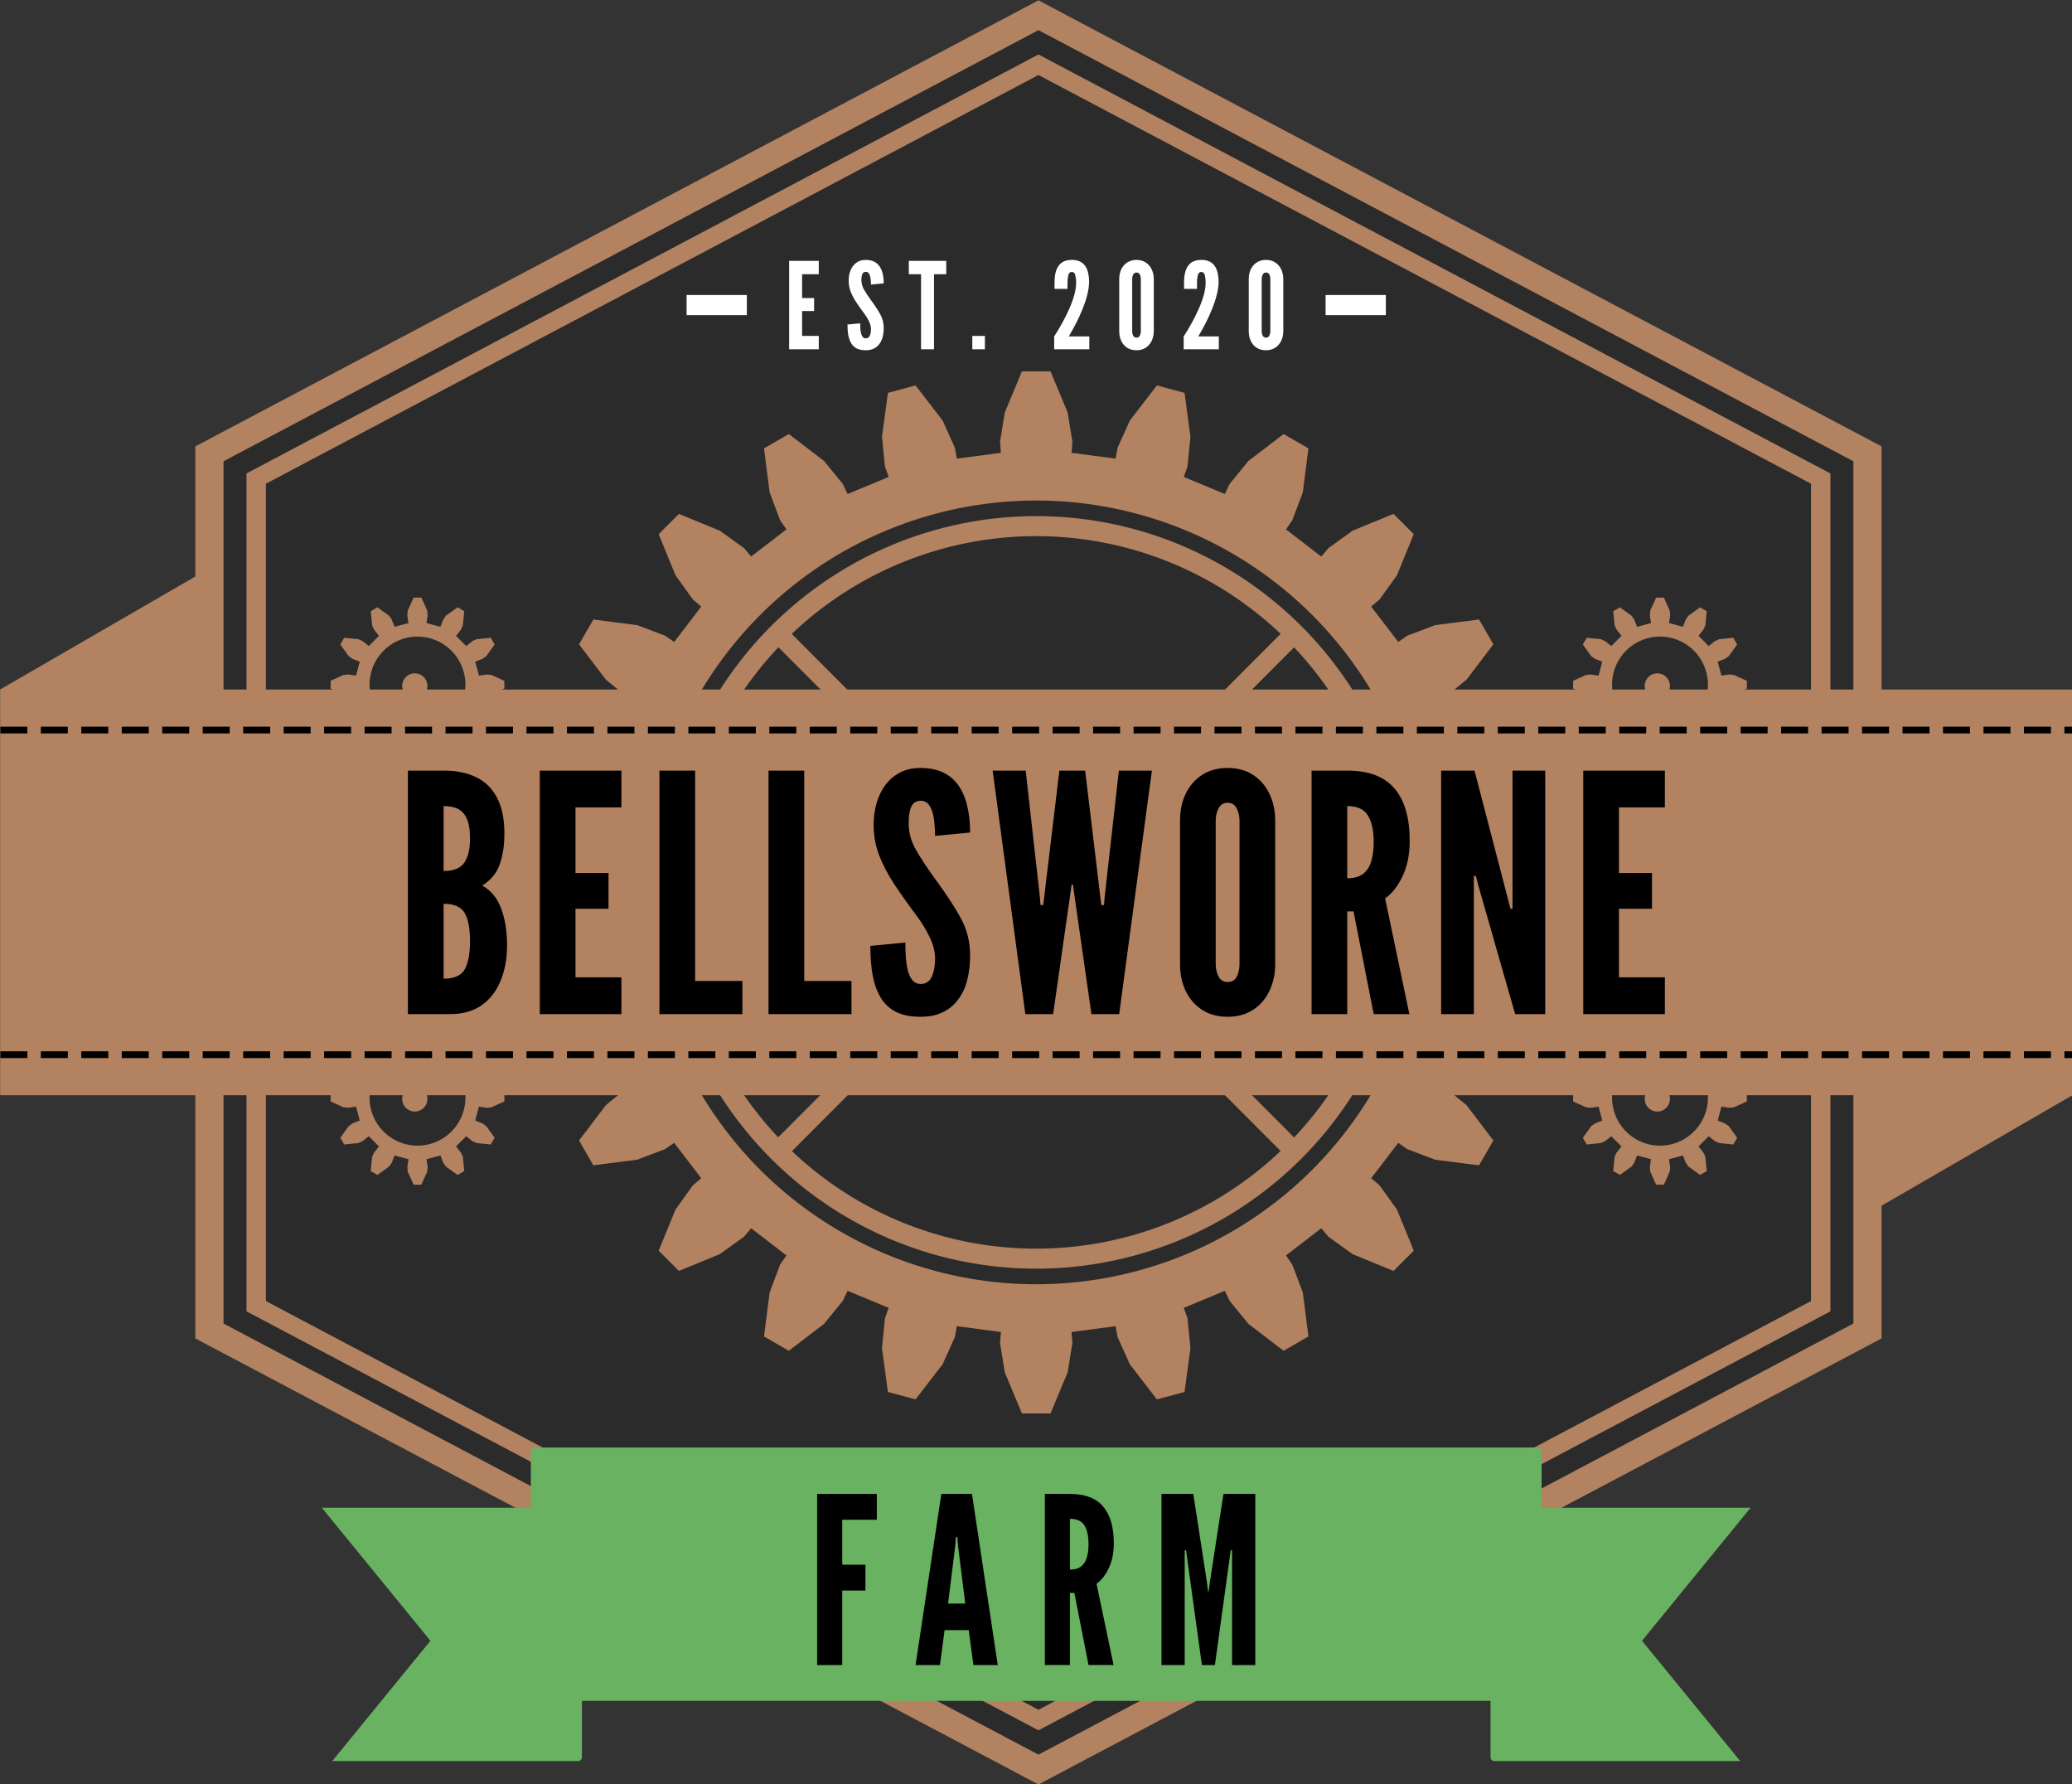 <?xml version="1.0" encoding="UTF-8" standalone="no"?>
<svg
   sodipodi:docname="bellsworne-farm-logo-NO-BG.svg"
   inkscape:version="1.2.2 (b0a8486541, 2022-12-01)"
   id="svg8"
   version="1.1"
   viewBox="0 0 635 546.609"
   height="2065.924"
   width="2400"
   inkscape:export-filename="D:\Bellsworne\bellsworne-banner-v1.png"
   inkscape:export-xdpi="95.800003"
   inkscape:export-ydpi="95.800003"
   xmlns:inkscape="http://www.inkscape.org/namespaces/inkscape"
   xmlns:sodipodi="http://sodipodi.sourceforge.net/DTD/sodipodi-0.dtd"
   xmlns="http://www.w3.org/2000/svg"
   xmlns:svg="http://www.w3.org/2000/svg"
   xmlns:rdf="http://www.w3.org/1999/02/22-rdf-syntax-ns#"
   xmlns:cc="http://creativecommons.org/ns#"
   xmlns:dc="http://purl.org/dc/elements/1.1/">
  <rect x="0" y="0" width="635" height="546.609" fill="#333333" stroke="none"/>
  <defs
     id="defs2" />
  <sodipodi:namedview
     id="base"
     pagecolor="#ffffff"
     bordercolor="#666666"
     borderopacity="1.0"
     inkscape:pageopacity="0"
     inkscape:pageshadow="2"
     inkscape:zoom="0.08"
     inkscape:cx="-112.5"
     inkscape:cy="1550"
     inkscape:document-units="px"
     inkscape:current-layer="layer4"
     inkscape:document-rotation="0"
     showgrid="false"
     inkscape:showpageshadow="false"
     showborder="false"
     units="px"
     inkscape:window-width="1920"
     inkscape:window-height="1016"
     inkscape:window-x="0"
     inkscape:window-y="0"
     inkscape:window-maximized="1"
     inkscape:snap-nodes="true"
     inkscape:snap-smooth-nodes="true"
     inkscape:snap-midpoints="false"
     inkscape:snap-intersection-paths="false"
     inkscape:object-paths="false"
     inkscape:snap-text-baseline="false"
     inkscape:snap-others="false"
     inkscape:object-nodes="false"
     inkscape:snap-bbox="false"
     inkscape:bbox-nodes="false"
     inkscape:snap-bbox-edge-midpoints="false"
     inkscape:snap-bbox-midpoints="false"
     inkscape:snap-global="true"
     inkscape:snap-object-midpoints="false"
     inkscape:pagecheckerboard="0"
     inkscape:deskcolor="#d1d1d1" />
  <g
     inkscape:label="Layer 1"
     inkscape:groupmode="layer"
     id="layer1"
     transform="translate(9473.112,-73.622)" />
  <g
     inkscape:groupmode="layer"
     id="layer4"
     inkscape:label="FARM"
     style="display:inline"
     transform="translate(9473.112,-73.622)">
    <g
       id="g4574"
       transform="matrix(2.056,0,0,2.061,-9515.663,-1416.473)">
      <g
         id="g4572"
         transform="translate(-432.833,937.233)">
        <path
           id="ellipse4482"
           style="fill:#ff0000;stroke-width:0.265"
           d="m 673.816,-36.513 a 64.216,39.688 0 0 1 -64.216,39.688 64.216,39.688 0 0 1 -64.216,-39.688 64.216,39.688 0 0 1 64.216,-39.688 64.216,39.688 0 0 1 64.216,39.688 z" />
        <path
           style="fill:#b28261;fill-opacity:1;stroke:none;stroke-width:0.265px;stroke-linecap:butt;stroke-linejoin:miter;stroke-opacity:1"
           d="m 762.442,-51.416 -49.179,28.393 2.7,-40.742 39.158,-0.794 z"
           id="path4484" />
        <path
           style="fill:#b28261;fill-opacity:1;stroke:none;stroke-width:0.265px;stroke-linecap:butt;stroke-linejoin:miter;stroke-opacity:1"
           d="m 453.533,-111.726 42.385,-24.471 -1.676,43.328 -34.925,-6.615 -5.783,-12.242"
           id="path4486" />
        <g
           id="g4500"
           transform="matrix(0.816,0,0,1,112.121,0)">
          <g
             id="g4492"
             transform="matrix(1.341,0,0,1,-177.686,6.735)"
             style="fill:#2b2b2b;fill-opacity:1;stroke:none">
            <path
               id="path4488"
               style="stroke-width:2.646"
               inkscape:transform-center-x="6.6571939e-06"
               inkscape:transform-center-y="1.7657093e-06"
               d="m 692.519,-26.785 -106.557,61.521 -106.557,-61.521 0,-123.041 106.557,-61.521 106.557,61.521 z" />
            <path
               id="path4490"
               style="stroke-width:3.839"
               inkscape:transform-center-x="6.1697596e-06"
               inkscape:transform-center-y="1.6364255e-06"
               d="m 698.892,-23.106 -112.93,65.2 -112.93,-65.2 0,-130.4 112.93,-65.2 112.93,65.2 z" />
          </g>
          <g
             id="g4498"
             transform="matrix(1.341,0,0,1,-177.686,6.735)"
             style="stroke:#b28261;stroke-opacity:1">
            <path
               id="path4494"
               style="fill:none;stroke-width:2.646"
               inkscape:transform-center-x="6.6571939e-06"
               inkscape:transform-center-y="1.7657093e-06"
               d="m 692.519,-26.785 -106.557,61.521 -106.557,-61.521 0,-123.041 106.557,-61.521 106.557,61.521 z" />
            <path
               id="path4496"
               style="fill:none;stroke-width:3.839"
               inkscape:transform-center-x="6.1697596e-06"
               inkscape:transform-center-y="1.6364255e-06"
               d="m 698.892,-23.106 -112.93,65.2 -112.93,-65.2 0,-130.4 112.93,-65.2 112.93,65.2 z" />
          </g>
        </g>
        <path
           id="path4502"
           style="fill:#b28261;fill-opacity:1;stroke:none;stroke-width:0.936"
           d="m 605.855,-159.022 -2.545,6.083 -0.717,4.377 0.133,1.642 -6.57,0.865 -0.296,-1.62 -1.825,-4.043 -4.034,-5.219 -4.12,1.104 -0.883,6.535 0.441,4.414 0.552,1.551 -6.122,2.536 -0.706,-1.488 -2.809,-3.432 -5.248,-3.995 -3.692,2.132 0.837,6.541 1.567,4.149 0.936,1.357 -5.257,4.032 -1.066,-1.254 -3.602,-2.587 -6.102,-2.501 -3.015,3.015 2.501,6.102 2.587,3.602 1.254,1.066 -4.032,5.257 -1.357,-0.936 -4.149,-1.567 -6.541,-0.837 -2.132,3.692 3.995,5.248 3.432,2.809 1.488,0.706 -2.536,6.122 -1.551,-0.554 -4.414,-0.439 -6.535,0.883 -1.103,4.12 5.217,4.034 4.043,1.825 1.62,0.296 -0.865,6.568 -1.642,-0.132 -4.377,0.717 -6.084,2.545 v 4.264 l 6.084,2.545 4.377,0.719 1.642,-0.133 0.865,6.568 -1.62,0.298 -4.043,1.825 -5.217,4.034 1.103,4.118 6.535,0.885 4.414,-0.441 1.551,-0.552 2.536,6.12 -1.488,0.706 -3.432,2.81 -3.995,5.246 2.132,3.694 6.541,-0.837 4.149,-1.569 1.357,-0.934 4.032,5.255 -1.254,1.068 -2.587,3.602 -2.501,6.102 3.015,3.015 6.102,-2.501 3.602,-2.589 1.066,-1.254 5.257,4.034 -0.936,1.355 -1.567,4.149 -0.837,6.542 3.692,2.132 5.248,-3.997 2.809,-3.432 0.706,-1.487 6.122,2.534 -0.552,1.552 -0.441,4.412 0.883,6.537 4.12,1.103 4.034,-5.217 1.825,-4.043 0.296,-1.62 6.57,0.865 -0.133,1.642 0.717,4.376 2.545,6.085 h 4.264 l 2.547,-6.085 0.717,-4.376 -0.133,-1.642 6.568,-0.865 0.298,1.62 1.825,4.043 4.034,5.217 4.12,-1.103 0.883,-6.537 -0.441,-4.412 -0.552,-1.552 6.12,-2.534 0.708,1.487 2.809,3.432 5.246,3.997 3.694,-2.132 -0.837,-6.542 -1.569,-4.149 -0.934,-1.355 5.255,-4.034 1.068,1.254 3.602,2.589 6.102,2.501 3.015,-3.015 -2.501,-6.102 -2.589,-3.602 -1.254,-1.068 4.034,-5.255 1.355,0.934 4.149,1.569 6.542,0.837 2.132,-3.694 -3.995,-5.246 -3.434,-2.81 -1.487,-0.706 2.534,-6.12 1.552,0.552 4.412,0.441 6.537,-0.885 1.103,-4.118 -5.217,-4.034 -4.043,-1.825 -1.62,-0.298 0.865,-6.568 1.642,0.133 4.377,-0.719 6.083,-2.545 v -4.264 l -6.083,-2.545 -4.377,-0.717 -1.642,0.132 -0.865,-6.568 1.62,-0.296 4.043,-1.825 5.217,-4.034 -1.103,-4.12 -6.537,-0.883 -4.412,0.439 -1.552,0.554 -2.534,-6.122 1.487,-0.706 3.434,-2.809 3.995,-5.248 -2.132,-3.692 -6.542,0.837 -4.149,1.567 -1.355,0.936 -4.034,-5.257 1.254,-1.066 2.589,-3.602 2.501,-6.102 -3.015,-3.015 -6.102,2.501 -3.602,2.587 -1.068,1.254 -5.255,-4.032 0.934,-1.357 1.569,-4.149 0.837,-6.541 -3.694,-2.132 -5.246,3.995 -2.809,3.432 -0.708,1.488 -6.12,-2.536 0.552,-1.551 0.441,-4.414 -0.883,-6.535 -4.12,-1.104 -4.034,5.219 -1.825,4.043 -0.298,1.62 -6.568,-0.865 0.133,-1.642 -0.717,-4.377 -2.547,-6.083 z m 1.914,19.199 a 58.252,58.252 0 0 1 0.218,0 58.252,58.252 0 0 1 58.253,58.251 58.252,58.252 0 0 1 -58.253,58.253 58.252,58.252 0 0 1 -58.251,-58.253 58.252,58.252 0 0 1 58.033,-58.251 z m 0.218,2.313 a 55.938,55.938 0 0 0 -55.938,55.94 55.938,55.938 0 0 0 55.938,55.938 55.938,55.938 0 0 0 55.94,-55.938 55.938,55.938 0 0 0 -55.94,-55.94 z m -0.296,2.979 a 52.959,52.959 0 0 1 0.296,0 52.959,52.959 0 0 1 36.433,14.522 l -31.655,31.655 a 8.185,8.185 0 0 0 -4.452,-1.318 8.185,8.185 0 0 0 -4.849,1.591 l -31.917,-31.919 a 52.959,52.959 0 0 1 36.144,-14.531 z m -38.132,16.519 31.961,31.961 a 8.185,8.185 0 0 0 -1.393,4.566 8.185,8.185 0 0 0 1.3,4.425 l -31.898,31.897 a 52.959,52.959 0 0 1 -14.5,-36.406 52.959,52.959 0 0 1 14.531,-36.442 z m 76.867,0.011 a 52.959,52.959 0 0 1 14.522,36.433 52.959,52.959 0 0 1 -14.518,36.426 L 614.92,-76.651 a 8.185,8.185 0 0 0 1.578,-4.833 8.185,8.185 0 0 0 -1.657,-4.935 z m -43.021,43.067 a 8.185,8.185 0 0 0 4.908,1.636 8.185,8.185 0 0 0 4.549,-1.382 l 31.553,31.553 a 52.959,52.959 0 0 1 -36.428,14.518 52.959,52.959 0 0 1 -36.408,-14.498 z" />
        <g
           id="g4516"
           transform="translate(-0.591,15.065)">
          <g
             id="g4508"
             transform="matrix(0.504,0,0,0.504,263.257,-0.911)">
            <path
               id="path4504"
               style="fill:#b28261;fill-opacity:1;stroke:none;stroke-width:4.355;stroke-opacity:1"
               d="m 1890.682,-1044.877 -6.555,14.48 -0.5,5.135 1.285,8.754 -15.498,4.152 -3.264,-8.225 -2.998,-4.195 -12.918,-9.264 -7.451,4.303 1.562,15.818 2.135,4.695 5.49,6.938 -11.346,11.346 -6.938,-5.49 -4.695,-2.135 -15.818,-1.563 -4.303,7.451 9.264,12.918 4.195,2.998 8.225,3.264 -4.154,15.498 -8.752,-1.285 -5.135,0.5 -14.48,6.555 v 8.605 l 14.48,6.555 5.135,0.498 8.752,-1.285 4.154,15.498 -8.225,3.264 -4.195,3 -9.264,12.916 4.303,7.453 15.818,-1.564 4.695,-2.135 6.938,-5.49 11.346,11.346 -5.49,6.938 -2.135,4.697 -1.562,15.816 7.451,4.303 12.918,-9.262 2.998,-4.197 3.264,-8.223 15.498,4.152 -1.285,8.752 0.5,5.135 6.555,14.48 h 8.604 l 6.557,-14.48 0.498,-5.135 -1.285,-8.752 15.498,-4.152 3.264,8.223 3,4.197 12.916,9.262 7.451,-4.303 -1.562,-15.816 -2.135,-4.697 -5.49,-6.938 11.346,-11.346 6.938,5.49 4.697,2.135 15.816,1.564 4.303,-7.453 -9.262,-12.916 -4.197,-3 -8.223,-3.264 4.152,-15.498 8.752,1.285 5.135,-0.498 14.48,-6.555 v -8.605 l -14.48,-6.555 -5.135,-0.5 -8.752,1.285 -4.152,-15.498 8.223,-3.264 4.197,-2.998 9.262,-12.918 -4.303,-7.451 -15.816,1.563 -4.697,2.135 -6.938,5.49 -11.346,-11.346 5.49,-6.938 2.135,-4.695 1.562,-15.818 -7.451,-4.303 -12.916,9.264 -3,4.195 -3.264,8.225 -15.498,-4.152 1.285,-8.754 -0.498,-5.135 -6.557,-14.48 z m 3.912,43.451 a 53.5,53.5 0 0 1 0.391,0 53.5,53.5 0 0 1 53.5,53.5 53.5,53.5 0 0 1 -53.5,53.5 53.5,53.5 0 0 1 -53.5,-53.5 53.5,53.5 0 0 1 53.109,-53.5 z"
               transform="scale(0.265)" />
            <path
               id="path4506"
               style="fill:#b28261;fill-opacity:1;stroke:none;stroke-width:0.064;stroke-miterlimit:4;stroke-dasharray:none;stroke-dashoffset:0;stroke-opacity:1"
               d="m 505.112,-250.806 a 3.731,3.731 0 0 1 -3.731,3.731 3.731,3.731 0 0 1 -3.731,-3.731 3.731,3.731 0 0 1 3.731,-3.731 3.731,3.731 0 0 1 3.731,3.731 z" />
          </g>
          <g
             id="g4514"
             transform="matrix(0.504,0,0,0.504,448.465,-0.911)">
            <path
               id="path4510"
               style="fill:#b28261;fill-opacity:1;stroke:none;stroke-width:4.355;stroke-opacity:1"
               d="m 1890.682,-1044.877 -6.555,14.48 -0.5,5.135 1.285,8.754 -15.498,4.152 -3.264,-8.225 -2.998,-4.195 -12.918,-9.264 -7.451,4.303 1.562,15.818 2.135,4.695 5.49,6.938 -11.346,11.346 -6.938,-5.49 -4.695,-2.135 -15.818,-1.563 -4.303,7.451 9.264,12.918 4.195,2.998 8.225,3.264 -4.154,15.498 -8.752,-1.285 -5.135,0.5 -14.48,6.555 v 8.605 l 14.48,6.555 5.135,0.498 8.752,-1.285 4.154,15.498 -8.225,3.264 -4.195,3 -9.264,12.916 4.303,7.453 15.818,-1.564 4.695,-2.135 6.938,-5.49 11.346,11.346 -5.49,6.938 -2.135,4.697 -1.562,15.816 7.451,4.303 12.918,-9.262 2.998,-4.197 3.264,-8.223 15.498,4.152 -1.285,8.752 0.5,5.135 6.555,14.48 h 8.604 l 6.557,-14.48 0.498,-5.135 -1.285,-8.752 15.498,-4.152 3.264,8.223 3,4.197 12.916,9.262 7.451,-4.303 -1.562,-15.816 -2.135,-4.697 -5.49,-6.938 11.346,-11.346 6.938,5.49 4.697,2.135 15.816,1.564 4.303,-7.453 -9.262,-12.916 -4.197,-3 -8.223,-3.264 4.152,-15.498 8.752,1.285 5.135,-0.498 14.48,-6.555 v -8.605 l -14.48,-6.555 -5.135,-0.5 -8.752,1.285 -4.152,-15.498 8.223,-3.264 4.197,-2.998 9.262,-12.918 -4.303,-7.451 -15.816,1.563 -4.697,2.135 -6.938,5.49 -11.346,-11.346 5.49,-6.938 2.135,-4.695 1.562,-15.818 -7.451,-4.303 -12.916,9.264 -3,4.195 -3.264,8.225 -15.498,-4.152 1.285,-8.754 -0.498,-5.135 -6.557,-14.48 z m 3.912,43.451 a 53.5,53.5 0 0 1 0.391,0 53.5,53.5 0 0 1 53.5,53.5 53.5,53.5 0 0 1 -53.5,53.5 53.5,53.5 0 0 1 -53.5,-53.5 53.5,53.5 0 0 1 53.109,-53.5 z"
               transform="scale(0.265)" />
            <path
               id="path4512"
               style="fill:#b28261;fill-opacity:1;stroke:none;stroke-width:0.064;stroke-miterlimit:4;stroke-dasharray:none;stroke-dashoffset:0;stroke-opacity:1"
               d="m 505.112,-250.806 a 3.731,3.731 0 0 1 -3.731,3.731 3.731,3.731 0 0 1 -3.731,-3.731 3.731,3.731 0 0 1 3.731,-3.731 3.731,3.731 0 0 1 3.731,3.731 z" />
          </g>
        </g>
        <g
           id="g4530"
           transform="translate(-0.591,76.448)">
          <g
             id="g4522"
             transform="matrix(0.504,0,0,0.504,263.257,-0.911)">
            <path
               id="path4518"
               style="fill:#b28261;fill-opacity:1;stroke:none;stroke-width:4.355;stroke-opacity:1"
               d="m 1890.682,-1044.877 -6.555,14.48 -0.5,5.135 1.285,8.754 -15.498,4.152 -3.264,-8.225 -2.998,-4.195 -12.918,-9.264 -7.451,4.303 1.562,15.818 2.135,4.695 5.49,6.938 -11.346,11.346 -6.938,-5.49 -4.695,-2.135 -15.818,-1.563 -4.303,7.451 9.264,12.918 4.195,2.998 8.225,3.264 -4.154,15.498 -8.752,-1.285 -5.135,0.5 -14.48,6.555 v 8.605 l 14.48,6.555 5.135,0.498 8.752,-1.285 4.154,15.498 -8.225,3.264 -4.195,3 -9.264,12.916 4.303,7.453 15.818,-1.564 4.695,-2.135 6.938,-5.49 11.346,11.346 -5.49,6.938 -2.135,4.697 -1.562,15.816 7.451,4.303 12.918,-9.262 2.998,-4.197 3.264,-8.223 15.498,4.152 -1.285,8.752 0.5,5.135 6.555,14.48 h 8.604 l 6.557,-14.48 0.498,-5.135 -1.285,-8.752 15.498,-4.152 3.264,8.223 3,4.197 12.916,9.262 7.451,-4.303 -1.562,-15.816 -2.135,-4.697 -5.49,-6.938 11.346,-11.346 6.938,5.49 4.697,2.135 15.816,1.564 4.303,-7.453 -9.262,-12.916 -4.197,-3 -8.223,-3.264 4.152,-15.498 8.752,1.285 5.135,-0.498 14.48,-6.555 v -8.605 l -14.48,-6.555 -5.135,-0.5 -8.752,1.285 -4.152,-15.498 8.223,-3.264 4.197,-2.998 9.262,-12.918 -4.303,-7.451 -15.816,1.563 -4.697,2.135 -6.938,5.49 -11.346,-11.346 5.49,-6.938 2.135,-4.695 1.562,-15.818 -7.451,-4.303 -12.916,9.264 -3,4.195 -3.264,8.225 -15.498,-4.152 1.285,-8.754 -0.498,-5.135 -6.557,-14.48 z m 3.912,43.451 a 53.5,53.5 0 0 1 0.391,0 53.5,53.5 0 0 1 53.5,53.5 53.5,53.5 0 0 1 -53.5,53.5 53.5,53.5 0 0 1 -53.5,-53.5 53.5,53.5 0 0 1 53.109,-53.5 z"
               transform="scale(0.265)" />
            <path
               id="path4520"
               style="fill:#b28261;fill-opacity:1;stroke:none;stroke-width:0.064;stroke-miterlimit:4;stroke-dasharray:none;stroke-dashoffset:0;stroke-opacity:1"
               d="m 505.112,-250.806 a 3.731,3.731 0 0 1 -3.731,3.731 3.731,3.731 0 0 1 -3.731,-3.731 3.731,3.731 0 0 1 3.731,-3.731 3.731,3.731 0 0 1 3.731,3.731 z" />
          </g>
          <g
             id="g4528"
             transform="matrix(0.504,0,0,0.504,448.465,-0.911)">
            <path
               id="path4524"
               style="fill:#b28261;fill-opacity:1;stroke:none;stroke-width:4.355;stroke-opacity:1"
               d="m 1890.682,-1044.877 -6.555,14.48 -0.5,5.135 1.285,8.754 -15.498,4.152 -3.264,-8.225 -2.998,-4.195 -12.918,-9.264 -7.451,4.303 1.562,15.818 2.135,4.695 5.49,6.938 -11.346,11.346 -6.938,-5.49 -4.695,-2.135 -15.818,-1.563 -4.303,7.451 9.264,12.918 4.195,2.998 8.225,3.264 -4.154,15.498 -8.752,-1.285 -5.135,0.5 -14.48,6.555 v 8.605 l 14.48,6.555 5.135,0.498 8.752,-1.285 4.154,15.498 -8.225,3.264 -4.195,3 -9.264,12.916 4.303,7.453 15.818,-1.564 4.695,-2.135 6.938,-5.49 11.346,11.346 -5.49,6.938 -2.135,4.697 -1.562,15.816 7.451,4.303 12.918,-9.262 2.998,-4.197 3.264,-8.223 15.498,4.152 -1.285,8.752 0.5,5.135 6.555,14.48 h 8.604 l 6.557,-14.48 0.498,-5.135 -1.285,-8.752 15.498,-4.152 3.264,8.223 3,4.197 12.916,9.262 7.451,-4.303 -1.562,-15.816 -2.135,-4.697 -5.49,-6.938 11.346,-11.346 6.938,5.49 4.697,2.135 15.816,1.564 4.303,-7.453 -9.262,-12.916 -4.197,-3 -8.223,-3.264 4.152,-15.498 8.752,1.285 5.135,-0.498 14.48,-6.555 v -8.605 l -14.48,-6.555 -5.135,-0.5 -8.752,1.285 -4.152,-15.498 8.223,-3.264 4.197,-2.998 9.262,-12.918 -4.303,-7.451 -15.816,1.563 -4.697,2.135 -6.938,5.49 -11.346,-11.346 5.49,-6.938 2.135,-4.695 1.562,-15.818 -7.451,-4.303 -12.916,9.264 -3,4.195 -3.264,8.225 -15.498,-4.152 1.285,-8.754 -0.498,-5.135 -6.557,-14.48 z m 3.912,43.451 a 53.5,53.5 0 0 1 0.391,0 53.5,53.5 0 0 1 53.5,53.5 53.5,53.5 0 0 1 -53.5,53.5 53.5,53.5 0 0 1 -53.5,-53.5 53.5,53.5 0 0 1 53.109,-53.5 z"
               transform="scale(0.265)" />
            <path
               id="path4526"
               style="fill:#b28261;fill-opacity:1;stroke:none;stroke-width:0.064;stroke-miterlimit:4;stroke-dasharray:none;stroke-dashoffset:0;stroke-opacity:1"
               d="m 505.112,-250.806 a 3.731,3.731 0 0 1 -3.731,3.731 3.731,3.731 0 0 1 -3.731,-3.731 3.731,3.731 0 0 1 3.731,-3.731 3.731,3.731 0 0 1 3.731,3.731 z" />
          </g>
        </g>
        <g
           id="g4552"
           transform="matrix(0.76,0,0,0.76,151.877,-18.443)">
          <path
             id="rect4532"
             style="fill:#b28261;stroke-width:4.733"
             d="m 396.939,-122.748 h 406.482 v 79.36 H 396.939 Z" />
          <g
             aria-label="BELLSWORNE"
             id="text4536"
             style="font-size:64.803px;line-height:1.25;-inkscape-font-specification:sans-serif;letter-spacing:2.277px;stroke-width:0.675">
            <path
               d="m 476.916,-59.252 v -47.631 h 7.128 q 3.629,0 6.254,1.296 2.657,1.264 4.083,3.985 1.458,2.722 1.458,7.031 0,3.435 -0.907,5.994 -0.875,2.56 -3.435,4.18 2.592,1.426 3.726,4.536 1.134,3.078 1.134,7.128 0,3.985 -1.296,7.031 -1.264,3.046 -3.759,4.763 -2.463,1.685 -6.092,1.685 z m 6.999,-6.934 q 3.175,0 4.18,-1.879 1.004,-1.912 1.004,-5.443 0,-3.597 -1.004,-5.443 -1.004,-1.879 -4.18,-1.879 z m 0,-21.061 q 2.949,0 4.05,-1.62 1.134,-1.62 1.134,-4.795 0,-3.208 -1.166,-4.731 -1.134,-1.555 -4.018,-1.555 z"
               style="font-family:'League Gothic';-inkscape-font-specification:'League Gothic';text-align:center;text-anchor:middle"
               id="path343" />
            <path
               d="m 502.782,-59.252 v -47.631 h 16.006 v 7.193 h -9.008 v 12.831 h 6.48 v 6.999 h -6.48 v 13.414 h 9.008 v 7.193 z"
               style="font-family:'League Gothic';-inkscape-font-specification:'League Gothic';text-align:center;text-anchor:middle"
               id="path345" />
            <path
               d="m 526.25,-59.252 v -47.631 h 6.999 v 41.15 h 9.267 v 6.48 z"
               style="font-family:'League Gothic';-inkscape-font-specification:'League Gothic';text-align:center;text-anchor:middle"
               id="path347" />
            <path
               d="m 547.644,-59.252 v -47.631 h 6.999 v 41.15 h 9.267 v 6.48 z"
               style="font-family:'League Gothic';-inkscape-font-specification:'League Gothic';text-align:center;text-anchor:middle"
               id="path349" />
            <path
               d="m 577.462,-58.734 q -2.884,0 -4.795,-0.94 -1.912,-0.972 -3.013,-2.787 -1.102,-1.814 -1.588,-4.374 -0.454,-2.56 -0.454,-5.768 l 6.869,-0.648 q 0,1.555 0.097,3.013 0.13,1.426 0.421,2.592 0.324,1.134 0.907,1.814 0.616,0.68 1.555,0.68 1.555,0 2.203,-1.426 0.648,-1.458 0.648,-3.499 0,-2.041 -1.069,-4.245 -1.069,-2.203 -2.56,-4.18 -2.527,-3.37 -4.439,-6.254 -1.879,-2.884 -2.949,-5.67 -1.037,-2.787 -1.037,-5.832 0,-2.398 0.616,-4.407 0.616,-2.041 1.782,-3.532 1.199,-1.523 2.884,-2.365 1.685,-0.842 3.856,-0.842 2.689,0 4.536,0.907 1.879,0.907 3.013,2.592 1.166,1.685 1.685,4.018 0.551,2.301 0.551,5.119 l -6.869,0.648 q 0,-1.199 -0.13,-2.398 -0.097,-1.231 -0.389,-2.236 -0.292,-1.004 -0.842,-1.62 -0.551,-0.616 -1.426,-0.616 -1.361,0 -1.879,1.166 -0.518,1.134 -0.518,3.24 0,2.722 1.458,5.249 1.458,2.527 3.921,5.897 2.949,3.985 4.795,7.323 1.879,3.337 1.879,7.388 0,2.56 -0.551,4.763 -0.551,2.171 -1.75,3.791 -1.166,1.62 -3.013,2.527 -1.815,0.907 -4.407,0.907 z"
               style="font-family:'League Gothic';-inkscape-font-specification:'League Gothic';text-align:center;text-anchor:middle"
               id="path351" />
            <path
               d="m 598.014,-59.252 -6.416,-47.631 h 6.48 l 2.787,24.755 0.13,1.555 h 0.518 l 0.194,-1.555 2.981,-24.755 h 5.055 l 2.981,24.755 0.194,1.555 h 0.518 l 0.13,-1.555 2.787,-24.755 h 6.48 l -6.416,47.631 h -5.443 l -3.24,-22.552 -0.389,-2.787 h -0.259 l -0.389,2.787 -3.24,22.552 z"
               style="font-family:'League Gothic';-inkscape-font-specification:'League Gothic';text-align:center;text-anchor:middle"
               id="path353" />
            <path
               d="m 637.683,-58.734 q -2.916,0 -5.022,-1.361 -2.074,-1.361 -3.208,-3.694 -1.102,-2.333 -1.102,-5.249 v -28.06 q 0,-2.949 1.102,-5.249 1.134,-2.333 3.208,-3.694 2.106,-1.361 5.022,-1.361 2.916,0 4.99,1.361 2.106,1.361 3.208,3.694 1.134,2.333 1.134,5.249 v 28.06 q 0,2.916 -1.134,5.249 -1.102,2.333 -3.208,3.694 -2.074,1.361 -4.99,1.361 z m 0,-6.804 q 1.296,0 1.815,-1.069 0.518,-1.102 0.518,-2.43 v -28.06 q 0,-1.328 -0.551,-2.398 -0.551,-1.102 -1.782,-1.102 -1.199,0 -1.782,1.102 -0.551,1.069 -0.551,2.398 v 28.06 q 0,1.328 0.551,2.43 0.551,1.069 1.782,1.069 z"
               style="font-family:'League Gothic';-inkscape-font-specification:'League Gothic';text-align:center;text-anchor:middle"
               id="path355" />
            <path
               d="m 654.152,-59.252 v -47.631 h 6.999 q 6.286,0 9.267,3.499 2.981,3.467 2.981,10.239 0,4.018 -1.426,6.966 -1.393,2.916 -3.402,4.277 l 4.763,22.649 h -6.999 l -3.953,-20.089 h -1.231 v 20.089 z m 6.999,-26.569 q 1.944,0 3.078,-0.842 1.134,-0.875 1.62,-2.463 0.486,-1.588 0.486,-3.759 0,-3.402 -1.134,-5.217 -1.102,-1.847 -4.05,-1.847 z"
               style="font-family:'League Gothic';-inkscape-font-specification:'League Gothic';text-align:center;text-anchor:middle"
               id="path357" />
            <path
               d="m 679.564,-59.252 v -47.631 h 6.545 l 6.48,24.82 0.583,2.203 h 0.389 v -27.023 h 6.416 v 47.631 h -5.897 l -7.128,-24.82 -0.583,-2.203 h -0.389 v 27.023 z"
               style="font-family:'League Gothic';-inkscape-font-specification:'League Gothic';text-align:center;text-anchor:middle"
               id="path359" />
            <path
               d="m 707.438,-59.252 v -47.631 h 16.006 v 7.193 h -9.008 v 12.831 h 6.48 v 6.999 h -6.48 v 13.414 h 9.008 v 7.193 z"
               style="font-family:'League Gothic';-inkscape-font-specification:'League Gothic';text-align:center;text-anchor:middle"
               id="path361" />
          </g>
          <g
             id="g4550"
             transform="translate(-0.424,-0.518)">
            <g
               id="g4542"
               style="opacity:1">
              <path
                 style="color:#000000;font-style:normal;font-variant:normal;font-weight:normal;font-stretch:normal;font-size:medium;line-height:normal;font-family:sans-serif;font-variant-ligatures:normal;font-variant-position:normal;font-variant-caps:normal;font-variant-numeric:normal;font-variant-alternates:normal;font-variant-east-asian:normal;font-feature-settings:normal;font-variation-settings:normal;text-indent:0;text-align:start;text-decoration:none;text-decoration-line:none;text-decoration-style:solid;text-decoration-color:#000000;letter-spacing:normal;word-spacing:normal;text-transform:none;writing-mode:lr-tb;direction:ltr;text-orientation:mixed;dominant-baseline:auto;baseline-shift:baseline;text-anchor:start;white-space:normal;shape-padding:0;shape-margin:0;inline-size:0;clip-rule:nonzero;display:inline;overflow:visible;visibility:visible;isolation:auto;mix-blend-mode:normal;color-interpolation:sRGB;color-interpolation-filters:linearRGB;solid-color:#000000;solid-opacity:1;vector-effect:none;fill:#b28261;fill-opacity:1;fill-rule:nonzero;stroke:none;stroke-width:1.323;stroke-linecap:butt;stroke-linejoin:miter;stroke-miterlimit:4;stroke-dasharray:5.292, 2.646;stroke-dashoffset:0;stroke-opacity:1;color-rendering:auto;image-rendering:auto;shape-rendering:auto;text-rendering:auto;enable-background:accumulate;stop-color:#000000;stop-opacity:1"
                 d="m 397.404,-114.3 h 406.4"
                 id="path4538" />
              <path
                 style="color:#000000;font-style:normal;font-variant:normal;font-weight:normal;font-stretch:normal;font-size:medium;line-height:normal;font-family:sans-serif;font-variant-ligatures:normal;font-variant-position:normal;font-variant-caps:normal;font-variant-numeric:normal;font-variant-alternates:normal;font-variant-east-asian:normal;font-feature-settings:normal;font-variation-settings:normal;text-indent:0;text-align:start;text-decoration:none;text-decoration-line:none;text-decoration-style:solid;text-decoration-color:#000000;letter-spacing:normal;word-spacing:normal;text-transform:none;writing-mode:lr-tb;direction:ltr;text-orientation:mixed;dominant-baseline:auto;baseline-shift:baseline;text-anchor:start;white-space:normal;shape-padding:0;shape-margin:0;inline-size:0;clip-rule:nonzero;display:inline;overflow:visible;visibility:visible;isolation:auto;mix-blend-mode:normal;color-interpolation:sRGB;color-interpolation-filters:linearRGB;solid-color:#000000;solid-opacity:1;vector-effect:none;fill:#000000;fill-opacity:1;fill-rule:nonzero;stroke:none;stroke-linecap:butt;stroke-linejoin:miter;stroke-miterlimit:4;stroke-dasharray:5.292, 2.646;stroke-dashoffset:0;stroke-opacity:1;color-rendering:auto;image-rendering:auto;shape-rendering:auto;text-rendering:auto;enable-background:accumulate;stop-color:#000000;stop-opacity:1"
                 d="m 397.404,-114.961 v 1.322 h 5.291 v -1.322 z m 7.938,0 v 1.322 h 5.291 v -1.322 z m 7.938,0 v 1.322 h 5.291 v -1.322 z m 7.938,0 v 1.322 h 5.291 v -1.322 z m 7.938,0 v 1.322 h 5.291 v -1.322 z m 7.938,0 v 1.322 h 5.291 v -1.322 z m 7.938,0 v 1.322 h 5.291 v -1.322 z m 7.938,0 v 1.322 h 5.291 v -1.322 z m 7.938,0 v 1.322 h 5.291 v -1.322 z m 7.938,0 v 1.322 h 5.291 v -1.322 z m 7.938,0 v 1.322 h 5.291 v -1.322 z m 7.938,0 v 1.322 h 5.291 v -1.322 z m 7.938,0 v 1.322 h 5.291 v -1.322 z m 7.938,0 v 1.322 h 5.291 v -1.322 z m 7.938,0 v 1.322 h 5.291 v -1.322 z m 7.938,0 v 1.322 h 5.291 v -1.322 z m 7.938,0 v 1.322 h 5.291 v -1.322 z m 7.938,0 v 1.322 h 5.291 v -1.322 z m 7.938,0 v 1.322 h 5.291 v -1.322 z m 7.938,0 v 1.322 h 5.291 v -1.322 z m 7.938,0 v 1.322 h 5.291 v -1.322 z m 7.938,0 v 1.322 h 5.291 v -1.322 z m 7.938,0 v 1.322 h 5.291 v -1.322 z m 7.938,0 v 1.322 h 5.291 v -1.322 z m 7.938,0 v 1.322 h 5.291 v -1.322 z m 7.938,0 v 1.322 h 5.291 v -1.322 z m 7.938,0 v 1.322 h 5.291 v -1.322 z m 7.938,0 v 1.322 h 5.291 v -1.322 z m 7.938,0 v 1.322 h 5.291 v -1.322 z m 7.938,0 v 1.322 h 5.291 v -1.322 z m 7.938,0 v 1.322 h 5.291 v -1.322 z m 7.938,0 v 1.322 h 5.291 v -1.322 z m 7.938,0 v 1.322 h 5.291 v -1.322 z m 7.938,0 v 1.322 h 5.291 v -1.322 z m 7.938,0 v 1.322 h 5.291 v -1.322 z m 7.938,0 v 1.322 h 5.291 v -1.322 z m 7.938,0 v 1.322 h 5.291 v -1.322 z m 7.938,0 v 1.322 h 5.291 v -1.322 z m 7.938,0 v 1.322 h 5.291 v -1.322 z m 7.938,0 v 1.322 h 5.291 v -1.322 z m 7.938,0 v 1.322 h 5.291 v -1.322 z m 7.938,0 v 1.322 h 5.291 v -1.322 z m 7.938,0 v 1.322 h 5.291 v -1.322 z m 7.938,0 v 1.322 h 5.291 v -1.322 z m 7.938,0 v 1.322 h 5.291 v -1.322 z m 7.938,0 v 1.322 h 5.291 v -1.322 z m 7.938,0 v 1.322 h 5.291 v -1.322 z m 7.938,0 v 1.322 h 5.291 v -1.322 z m 7.938,0 v 1.322 h 5.291 v -1.322 z m 7.938,0 v 1.322 h 5.291 v -1.322 z m 7.938,0 v 1.322 h 5.291 v -1.322 z m 7.938,0 v 1.322 h 1.588 v -1.322 z"
                 id="path4540" />
            </g>
            <g
               id="g4548"
               style="opacity:1"
               transform="translate(0,63.5)">
              <path
                 style="color:#000000;font-style:normal;font-variant:normal;font-weight:normal;font-stretch:normal;font-size:medium;line-height:normal;font-family:sans-serif;font-variant-ligatures:normal;font-variant-position:normal;font-variant-caps:normal;font-variant-numeric:normal;font-variant-alternates:normal;font-variant-east-asian:normal;font-feature-settings:normal;font-variation-settings:normal;text-indent:0;text-align:start;text-decoration:none;text-decoration-line:none;text-decoration-style:solid;text-decoration-color:#000000;letter-spacing:normal;word-spacing:normal;text-transform:none;writing-mode:lr-tb;direction:ltr;text-orientation:mixed;dominant-baseline:auto;baseline-shift:baseline;text-anchor:start;white-space:normal;shape-padding:0;shape-margin:0;inline-size:0;clip-rule:nonzero;display:inline;overflow:visible;visibility:visible;isolation:auto;mix-blend-mode:normal;color-interpolation:sRGB;color-interpolation-filters:linearRGB;solid-color:#000000;solid-opacity:1;vector-effect:none;fill:#b28261;fill-opacity:1;fill-rule:nonzero;stroke:none;stroke-width:1.323;stroke-linecap:butt;stroke-linejoin:miter;stroke-miterlimit:4;stroke-dasharray:5.292, 2.646;stroke-dashoffset:0;stroke-opacity:1;color-rendering:auto;image-rendering:auto;shape-rendering:auto;text-rendering:auto;enable-background:accumulate;stop-color:#000000;stop-opacity:1"
                 d="m 397.404,-114.3 h 406.4"
                 id="path4544" />
              <path
                 style="color:#000000;font-style:normal;font-variant:normal;font-weight:normal;font-stretch:normal;font-size:medium;line-height:normal;font-family:sans-serif;font-variant-ligatures:normal;font-variant-position:normal;font-variant-caps:normal;font-variant-numeric:normal;font-variant-alternates:normal;font-variant-east-asian:normal;font-feature-settings:normal;font-variation-settings:normal;text-indent:0;text-align:start;text-decoration:none;text-decoration-line:none;text-decoration-style:solid;text-decoration-color:#000000;letter-spacing:normal;word-spacing:normal;text-transform:none;writing-mode:lr-tb;direction:ltr;text-orientation:mixed;dominant-baseline:auto;baseline-shift:baseline;text-anchor:start;white-space:normal;shape-padding:0;shape-margin:0;inline-size:0;clip-rule:nonzero;display:inline;overflow:visible;visibility:visible;isolation:auto;mix-blend-mode:normal;color-interpolation:sRGB;color-interpolation-filters:linearRGB;solid-color:#000000;solid-opacity:1;vector-effect:none;fill:#000000;fill-opacity:1;fill-rule:nonzero;stroke:none;stroke-linecap:butt;stroke-linejoin:miter;stroke-miterlimit:4;stroke-dasharray:5.292, 2.646;stroke-dashoffset:0;stroke-opacity:1;color-rendering:auto;image-rendering:auto;shape-rendering:auto;text-rendering:auto;enable-background:accumulate;stop-color:#000000;stop-opacity:1"
                 d="m 397.404,-114.961 v 1.322 h 5.291 v -1.322 z m 7.938,0 v 1.322 h 5.291 v -1.322 z m 7.938,0 v 1.322 h 5.291 v -1.322 z m 7.938,0 v 1.322 h 5.291 v -1.322 z m 7.938,0 v 1.322 h 5.291 v -1.322 z m 7.938,0 v 1.322 h 5.291 v -1.322 z m 7.938,0 v 1.322 h 5.291 v -1.322 z m 7.938,0 v 1.322 h 5.291 v -1.322 z m 7.938,0 v 1.322 h 5.291 v -1.322 z m 7.938,0 v 1.322 h 5.291 v -1.322 z m 7.938,0 v 1.322 h 5.291 v -1.322 z m 7.938,0 v 1.322 h 5.291 v -1.322 z m 7.938,0 v 1.322 h 5.291 v -1.322 z m 7.938,0 v 1.322 h 5.291 v -1.322 z m 7.938,0 v 1.322 h 5.291 v -1.322 z m 7.938,0 v 1.322 h 5.291 v -1.322 z m 7.938,0 v 1.322 h 5.291 v -1.322 z m 7.938,0 v 1.322 h 5.291 v -1.322 z m 7.938,0 v 1.322 h 5.291 v -1.322 z m 7.938,0 v 1.322 h 5.291 v -1.322 z m 7.938,0 v 1.322 h 5.291 v -1.322 z m 7.938,0 v 1.322 h 5.291 v -1.322 z m 7.938,0 v 1.322 h 5.291 v -1.322 z m 7.938,0 v 1.322 h 5.291 v -1.322 z m 7.938,0 v 1.322 h 5.291 v -1.322 z m 7.938,0 v 1.322 h 5.291 v -1.322 z m 7.938,0 v 1.322 h 5.291 v -1.322 z m 7.938,0 v 1.322 h 5.291 v -1.322 z m 7.938,0 v 1.322 h 5.291 v -1.322 z m 7.938,0 v 1.322 h 5.291 v -1.322 z m 7.938,0 v 1.322 h 5.291 v -1.322 z m 7.938,0 v 1.322 h 5.291 v -1.322 z m 7.938,0 v 1.322 h 5.291 v -1.322 z m 7.938,0 v 1.322 h 5.291 v -1.322 z m 7.938,0 v 1.322 h 5.291 v -1.322 z m 7.938,0 v 1.322 h 5.291 v -1.322 z m 7.938,0 v 1.322 h 5.291 v -1.322 z m 7.938,0 v 1.322 h 5.291 v -1.322 z m 7.938,0 v 1.322 h 5.291 v -1.322 z m 7.938,0 v 1.322 h 5.291 v -1.322 z m 7.938,0 v 1.322 h 5.291 v -1.322 z m 7.938,0 v 1.322 h 5.291 v -1.322 z m 7.938,0 v 1.322 h 5.291 v -1.322 z m 7.938,0 v 1.322 h 5.291 v -1.322 z m 7.938,0 v 1.322 h 5.291 v -1.322 z m 7.938,0 v 1.322 h 5.291 v -1.322 z m 7.938,0 v 1.322 h 5.291 v -1.322 z m 7.938,0 v 1.322 h 5.291 v -1.322 z m 7.938,0 v 1.322 h 5.291 v -1.322 z m 7.938,0 v 1.322 h 5.291 v -1.322 z m 7.938,0 v 1.322 h 5.291 v -1.322 z m 7.938,0 v 1.322 h 1.588 v -1.322 z"
                 id="path4546" />
            </g>
          </g>
        </g>
        <g
           id="g4562"
           transform="translate(0,-174.625)">
          <g
             aria-label="EST. 2020"
             id="text4556"
             style="font-size:17.885px;line-height:1.25;-inkscape-font-specification:sans-serif;letter-spacing:3.24px;fill:#ffffff;stroke-width:1.219">
            <path
               d="M 571.158,12.315 V -0.831 h 4.418 V 1.154 h -2.486 v 3.541 h 1.789 v 1.932 h -1.789 v 3.702 h 2.486 v 1.985 z"
               style="font-family:'League Gothic';-inkscape-font-specification:'League Gothic'"
               id="path364" />
            <path
               d="m 582.572,12.458 q -0.796,0 -1.323,-0.259 -0.528,-0.268 -0.832,-0.769 -0.304,-0.501 -0.438,-1.207 -0.125,-0.706 -0.125,-1.592 l 1.896,-0.179 q 0,0.429 0.027,0.832 0.036,0.393 0.116,0.715 0.089,0.313 0.25,0.501 0.17,0.188 0.429,0.188 0.429,0 0.608,-0.393 0.179,-0.402 0.179,-0.966 0,-0.563 -0.295,-1.171 -0.295,-0.608 -0.706,-1.154 -0.698,-0.93 -1.225,-1.726 -0.519,-0.796 -0.814,-1.565 -0.286,-0.769 -0.286,-1.61 0,-0.662 0.17,-1.216 0.17,-0.563 0.492,-0.975 0.331,-0.42 0.796,-0.653 0.465,-0.233 1.064,-0.233 0.742,0 1.252,0.25 0.519,0.25 0.832,0.715 0.322,0.465 0.465,1.109 0.152,0.635 0.152,1.413 l -1.896,0.179 q 0,-0.331 -0.036,-0.662 -0.027,-0.34 -0.107,-0.617 -0.081,-0.277 -0.233,-0.447 -0.152,-0.17 -0.393,-0.17 -0.376,0 -0.519,0.322 -0.143,0.313 -0.143,0.894 0,0.751 0.402,1.449 0.402,0.698 1.082,1.628 0.814,1.1 1.323,2.021 0.519,0.921 0.519,2.039 0,0.706 -0.152,1.315 -0.152,0.599 -0.483,1.046 -0.322,0.447 -0.832,0.698 -0.501,0.25 -1.216,0.25 z"
               style="font-family:'League Gothic';-inkscape-font-specification:'League Gothic'"
               id="path366" />
            <path
               d="M 590.82,12.315 V 1.154 h -1.824 v -1.985 h 5.58 V 1.154 h -1.824 V 12.315 Z"
               style="font-family:'League Gothic';-inkscape-font-specification:'League Gothic'"
               id="path368" />
            <path
               d="m 598.461,12.315 v -1.985 h 1.878 v 1.985 z"
               style="font-family:'League Gothic';-inkscape-font-specification:'League Gothic'"
               id="path370" />
            <path
               d="m 610.665,12.315 v -1.914 q 0.617,-0.948 1.198,-1.994 0.581,-1.046 1.046,-2.102 0.474,-1.064 0.751,-2.057 0.277,-0.993 0.277,-1.824 0,-0.59 -0.116,-1.1 -0.116,-0.51 -0.528,-0.51 -0.411,0 -0.528,0.51 -0.116,0.501 -0.116,1.1 v 0.912 h -1.932 V 2.424 q 0,-0.787 0.134,-1.413 0.143,-0.635 0.447,-1.073 0.304,-0.447 0.796,-0.68 0.492,-0.233 1.198,-0.233 0.706,0 1.198,0.233 0.492,0.233 0.796,0.662 0.304,0.429 0.438,1.037 0.143,0.599 0.143,1.341 0,0.885 -0.268,1.914 -0.259,1.019 -0.698,2.102 -0.429,1.073 -0.966,2.119 -0.537,1.037 -1.091,1.967 h 3.058 v 1.914 z"
               style="font-family:'League Gothic';-inkscape-font-specification:'League Gothic'"
               id="path372" />
            <path
               d="m 622.937,12.458 q -0.823,0 -1.404,-0.376 -0.572,-0.376 -0.876,-1.019 -0.295,-0.653 -0.295,-1.449 V 1.87 q 0,-0.805 0.304,-1.449 0.313,-0.644 0.894,-1.019 0.581,-0.376 1.377,-0.376 0.805,0 1.377,0.385 0.581,0.376 0.885,1.019 0.313,0.644 0.313,1.44 v 7.744 q 0,0.796 -0.313,1.449 -0.313,0.644 -0.894,1.019 -0.572,0.376 -1.368,0.376 z m 0,-1.878 q 0.34,0 0.492,-0.286 0.152,-0.295 0.152,-0.68 V 1.87 q 0,-0.393 -0.152,-0.68 -0.152,-0.286 -0.492,-0.286 -0.34,0 -0.492,0.304 -0.152,0.295 -0.152,0.662 v 7.744 q 0,0.385 0.152,0.68 0.152,0.286 0.492,0.286 z"
               style="font-family:'League Gothic';-inkscape-font-specification:'League Gothic'"
               id="path374" />
            <path
               d="m 629.969,12.315 v -1.914 q 0.617,-0.948 1.198,-1.994 0.581,-1.046 1.046,-2.102 0.474,-1.064 0.751,-2.057 0.277,-0.993 0.277,-1.824 0,-0.59 -0.116,-1.1 -0.116,-0.51 -0.528,-0.51 -0.411,0 -0.528,0.51 -0.116,0.501 -0.116,1.1 v 0.912 h -1.932 V 2.424 q 0,-0.787 0.134,-1.413 0.143,-0.635 0.447,-1.073 0.304,-0.447 0.796,-0.68 0.492,-0.233 1.198,-0.233 0.706,0 1.198,0.233 0.492,0.233 0.796,0.662 0.304,0.429 0.438,1.037 0.143,0.599 0.143,1.341 0,0.885 -0.268,1.914 -0.259,1.019 -0.698,2.102 -0.429,1.073 -0.966,2.119 -0.537,1.037 -1.091,1.967 h 3.058 v 1.914 z"
               style="font-family:'League Gothic';-inkscape-font-specification:'League Gothic'"
               id="path376" />
            <path
               d="m 642.242,12.458 q -0.823,0 -1.404,-0.376 -0.572,-0.376 -0.876,-1.019 -0.295,-0.653 -0.295,-1.449 V 1.87 q 0,-0.805 0.304,-1.449 0.313,-0.644 0.894,-1.019 0.581,-0.376 1.377,-0.376 0.805,0 1.377,0.385 0.581,0.376 0.885,1.019 0.313,0.644 0.313,1.44 v 7.744 q 0,0.796 -0.313,1.449 -0.313,0.644 -0.894,1.019 -0.572,0.376 -1.368,0.376 z m 0,-1.878 q 0.34,0 0.492,-0.286 0.152,-0.295 0.152,-0.68 V 1.87 q 0,-0.393 -0.152,-0.68 -0.152,-0.286 -0.492,-0.286 -0.34,0 -0.492,0.304 -0.152,0.295 -0.152,0.662 v 7.744 q 0,0.385 0.152,0.68 0.152,0.286 0.492,0.286 z"
               style="font-family:'League Gothic';-inkscape-font-specification:'League Gothic'"
               id="path378" />
          </g>
          <path
             id="rect4558"
             style="opacity:1;fill:#ffffff;stroke-width:1.323"
             d="m 555.872,4.245 h 8.98 v 2.993 h -8.98 z" />
          <path
             id="rect4560"
             style="fill:#ffffff;stroke-width:1.323"
             d="m 651.122,4.245 h 8.98 v 2.993 h -8.98 z" />
        </g>
        <g
           id="g4570"
           transform="translate(-2.993,2.749)">
          <path
             id="path4564"
             style="opacity:1;fill:#69b261;fill-opacity:1;stroke:none;stroke-width:1.177;stroke-miterlimit:4;stroke-dasharray:none;stroke-dashoffset:0;stroke-opacity:1"
             d="m 536.205,-1.793 c -0.31,0 -0.559,0.249 -0.559,0.559 v 8.387 h -31.157 l 16.193,19.783 -14.639,17.885 h 36.658 c 0.31,0 0.559,-0.249 0.559,-0.559 v -8.387 h 135.442 v 8.387 c 0,0.31 0.249,0.559 0.559,0.559 h 36.658 L 701.279,26.936 717.472,7.153 h -31.157 v -8.387 c 0,-0.31 -0.249,-0.559 -0.559,-0.559 z" />
          <g
             aria-label="FARM"
             id="text4568"
             style="font-size:34.61px;line-height:1.25;-inkscape-font-specification:sans-serif;letter-spacing:5.03px;stroke-width:2.36">
            <path
               d="M 578.326,30.544 V 5.106 H 587.221 V 8.947 h -5.157 v 6.68 h 3.461 v 3.842 h -3.461 v 11.075 z"
               style="font-family:'League Gothic';-inkscape-font-specification:'League Gothic'"
               id="path383" />
            <path
               d="m 592.995,30.544 3.842,-25.438 h 4.569 l 3.842,25.438 h -3.634 l -0.692,-5.191 h -3.599 l -0.692,5.191 z m 4.845,-9.137 h 2.561 l -1.073,-8.549 -0.104,-1.35 h -0.208 l -0.104,1.35 z"
               style="font-family:'League Gothic';-inkscape-font-specification:'League Gothic'"
               id="path385" />
            <path
               d="M 612.268,30.544 V 5.106 h 3.738 q 3.357,0 4.949,1.869 1.592,1.852 1.592,5.468 0,2.146 -0.761,3.721 -0.744,1.557 -1.817,2.284 l 2.544,12.096 h -3.738 l -2.111,-10.729 h -0.658 v 10.729 z m 3.738,-14.19 q 1.038,0 1.644,-0.45 0.606,-0.467 0.865,-1.315 0.26,-0.848 0.26,-2.007 0,-1.817 -0.606,-2.786 -0.588,-0.986 -2.163,-0.986 z"
               style="font-family:'League Gothic';-inkscape-font-specification:'League Gothic'"
               id="path387" />
            <path
               d="M 629.653,30.544 V 5.106 h 4.742 l 2.042,13.186 0.173,1.35 h 0.069 l 0.173,-1.35 2.042,-13.186 h 4.742 V 30.544 h -3.461 v -17.063 h -0.208 l -0.138,1.073 -2.215,15.99 h -1.938 l -2.215,-15.99 -0.138,-1.073 h -0.208 v 17.063 z"
               style="font-family:'League Gothic';-inkscape-font-specification:'League Gothic'"
               id="path389" />
          </g>
        </g>
      </g>
    </g>
  </g>
</svg>
